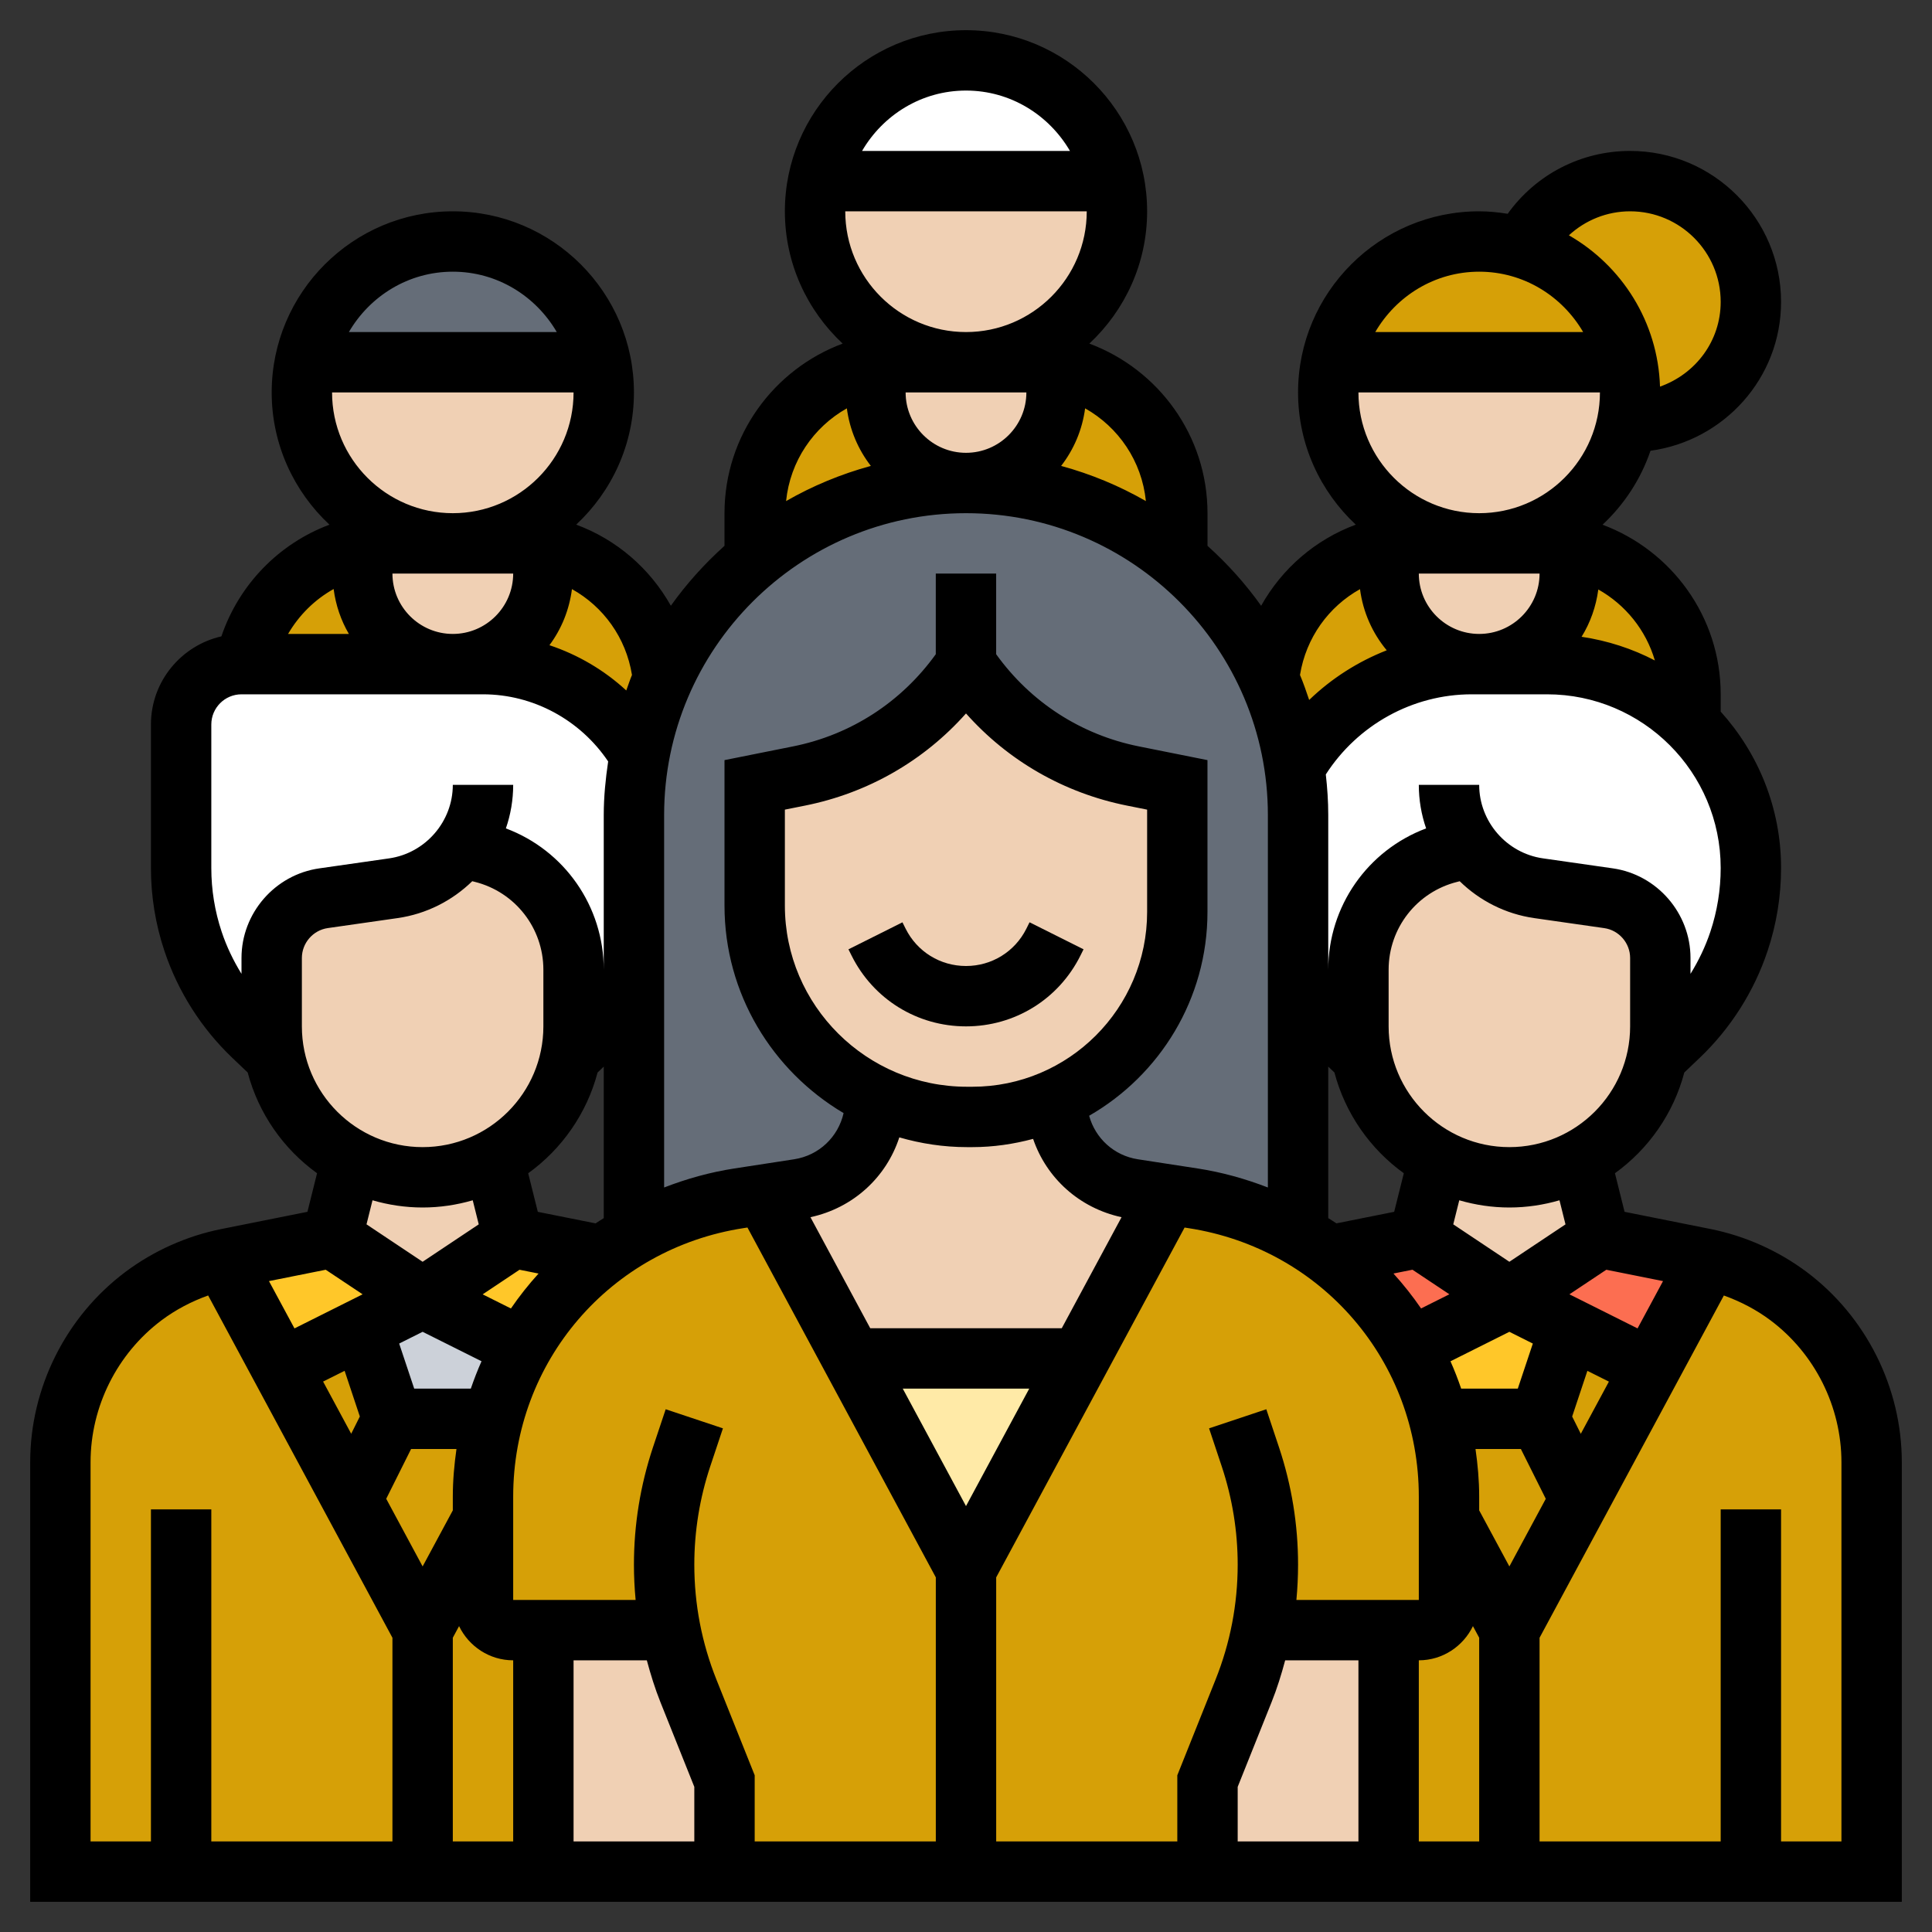 <svg id="_x33_0" enable-background="new 0 0 64 64" height="512" viewBox="0 0 64 64" width="512" xmlns="http://www.w3.org/2000/svg"><rect x="0" y="0" width="64" height="64" fill="#333333" stroke="none"/><g><g><g><path d="m19.9 12h-9.8c.46-2.28 2.48-4 4.9-4s4.44 1.72 4.9 4z" fill="#656d78"/></g><g><path d="m36.9 6h-9.8c.46-2.28 2.48-4 4.9-4s4.44 1.72 4.9 4z" fill="#fff"/></g><g><path d="m50.42 8.2c1.76.52 3.11 1.98 3.48 3.8h-9.8c.46-2.28 2.48-4 4.9-4 .49 0 .97.07 1.42.2z" fill="#d6a007"/></g><g><path d="m58 10c0 2.21-1.79 4-4 4-.03 0-.07 0-.1 0 .07-.32.1-.66.1-1s-.03-.68-.1-1c-.37-1.82-1.72-3.28-3.48-3.8.67-1.3 2.02-2.2 3.58-2.2 2.21 0 4 1.79 4 4z" fill="#d6a007"/></g><g><path d="m12 19c0 1.66 1.34 3 3 3h-6.9c.39-1.96 1.94-3.5 3.9-3.9z" fill="#d6a007"/></g><g><path d="m21.97 22.47c-.36.79-.62 1.63-.78 2.51-1.05-1.78-2.98-2.98-5.19-2.98h-1c.83 0 1.58-.34 2.12-.88s.88-1.29.88-2.12v-.9c2.11.43 3.74 2.19 3.97 4.37z" fill="#d6a007"/></g><g><path d="m56 23v.96c-1.22-1.21-2.89-1.96-4.75-1.96h-2.25c.83 0 1.58-.34 2.12-.88s.88-1.29.88-2.12v-.9c2.28.46 4 2.48 4 4.9z" fill="#d6a007"/></g><g><path d="m49 22h-.25c-2.51 0-4.7 1.37-5.86 3.41h-.01c-.14-1.03-.44-2.02-.85-2.94.23-2.18 1.86-3.94 3.97-4.37v.9c0 1.66 1.34 3 3 3z" fill="#d6a007"/></g><g><path d="m29 13c0 1.66 1.34 3 3 3-2.66 0-5.1.94-7 2.51v-1.51c0-2.42 1.72-4.44 4-4.9z" fill="#d6a007"/></g><g><path d="m39 17v1.51c-1.9-1.57-4.34-2.51-7-2.51.83 0 1.58-.34 2.12-.88s.88-1.29.88-2.12v-.9c.98.2 1.86.68 2.54 1.36.9.91 1.46 2.16 1.46 3.54z" fill="#d6a007"/></g><g><path d="m9.33 45.33 2.34 4.34 2.33 4.33v8h-8-4v-13.56c0-2.17 1.02-4.2 2.75-5.5.78-.59 1.68-1 2.64-1.21z" fill="#d6a007"/></g><g><path d="m18 54v8h-4v-8l2-3.71v2.71c0 .55.45 1 1 1z" fill="#d6a007"/></g><g><path d="m13 47h3.33c-.21.82-.33 1.69-.33 2.58v.71l-2 3.71-2.33-4.33z" fill="#d6a007"/></g><g><path d="m14 43 3.3 1.65c-.42.73-.74 1.52-.96 2.35h-.01-3.33l-1-3z" fill="#ccd1d9"/></g><g><path d="m13 47-1.33 2.67-2.34-4.34 2.67-1.33z" fill="#d6a007"/></g><g><path d="m17 41 2.98.6c-1.1.82-2.01 1.86-2.68 3.05l-3.3-1.65z" fill="#ffc729"/></g><g><path d="m14 43-2 1-2.67 1.33-1.94-3.6c.05-.02.09-.03.14-.04l3.47-.69z" fill="#ffc729"/></g><g><path d="m21 32.54c-.37.66-.84 1.26-1.39 1.78l-.71.68c.07-.32.1-.66.1-1v-1.88c0-1.83-1.25-3.43-3.03-3.88l-.66-.16-.01-.01c-.53.71-1.33 1.22-2.27 1.35l-2.31.33c-.99.15-1.72.99-1.72 1.98v2.27c0 .34.03.68.1 1l-.71-.68c-.91-.87-1.6-1.94-2-3.14-.26-.78-.39-1.6-.39-2.43v-4.75c0-1.1.9-2 2-2h.1 6.9 1c2.21 0 4.14 1.2 5.19 2.98-.13.66-.19 1.33-.19 2.02z" fill="#fff"/></g><g><path d="m55 31.73c0-.99-.73-1.83-1.72-1.98l-2.31-.33c-.94-.13-1.74-.64-2.27-1.35l-.01.01-.66.16c-1.78.45-3.03 2.05-3.03 3.88v1.88c0 .34.03.68.1 1l-.71-.68c-.55-.52-1.02-1.12-1.39-1.78v-5.54c0-.54-.04-1.07-.12-1.59h.01c1.16-2.04 3.35-3.41 5.86-3.41h.25 2.25c1.86 0 3.53.75 4.75 1.96 1.24 1.22 2 2.92 2 4.79 0 .83-.13 1.65-.39 2.43-.4 1.2-1.09 2.27-2 3.14l-.71.68c.07-.32.1-.66.1-1z" fill="#fff"/></g><g><path d="m58 62h-8v-8l2.33-4.33 2.34-4.34 1.94-3.6c.96.21 1.86.62 2.64 1.21.87.65 1.55 1.48 2.02 2.42s.73 2 .73 3.08v13.56z" fill="#d6a007"/></g><g><path d="m50 54v8h-4v-8h1c.55 0 1-.45 1-1v-2.71z" fill="#d6a007"/></g><g><path d="m51 47 1.33 2.67-2.33 4.33-2-3.71v-.71c0-.89-.12-1.76-.33-2.58z" fill="#d6a007"/></g><g><path d="m52 44-1 3h-3.33-.01c-.22-.83-.54-1.62-.96-2.35l3.3-1.65z" fill="#ffc729"/></g><g><path d="m54.67 45.33-2.34 4.34-1.33-2.67 1-3z" fill="#d6a007"/></g><g><path d="m56.61 41.73-1.94 3.6-2.67-1.33-2-1 3-2 3.47.69c.05.01.09.02.14.04z" fill="#fc6e51"/></g><g><path d="m50 43-3.3 1.65c-.67-1.19-1.58-2.23-2.68-3.05l2.98-.6z" fill="#fc6e51"/></g><g><path d="m24 59v3h-6v-8h4.21c.14.69.34 1.36.6 2.02z" fill="#f0d0b4"/></g><g><path d="m46 54v8h-6v-3l1.19-2.98c.26-.66.46-1.33.6-2.02z" fill="#f0d0b4"/></g><g><path d="m22.21 54h-4.21-1c-.55 0-1-.45-1-1v-2.71-.71c0-.89.12-1.76.33-2.58h.01c.22-.83.54-1.62.96-2.35.67-1.19 1.58-2.23 2.68-3.05.32-.25.67-.48 1.03-.67 1.05-.61 2.22-1.03 3.47-1.23l.83-.13 2.92 5.43 3.77 7v10h-8v-3l-1.19-2.98c-.26-.66-.46-1.33-.6-2.02z" fill="#d6a007"/></g><g><path d="m41.79 54c-.14.69-.34 1.36-.6 2.02l-1.19 2.98v3h-8v-10l3.77-7 2.92-5.43.83.13c1.25.2 2.42.62 3.47 1.23.36.19.71.42 1.03.67 1.1.82 2.01 1.86 2.68 3.05.42.73.74 1.52.96 2.35h.01c.21.82.33 1.69.33 2.58v.71 2.71c0 .55-.45 1-1 1h-1z" fill="#d6a007"/></g><g><path d="m35.77 45-3.77 7-3.77-7z" fill="#ffeaa7"/></g><g><path d="m32 22c-1.28 1.92-3.27 3.25-5.54 3.71l-1.46.29v4c0 2.78 1.63 5.19 4 6.32v.11c0 1.48-1.08 2.74-2.54 2.96l-1.15.18-.83.13c-1.25.2-2.42.62-3.47 1.23l-.01-.01v-8.38-5.54c0-.69.06-1.36.19-2.02.16-.88.42-1.72.78-2.51.7-1.55 1.74-2.9 3.03-3.96 1.9-1.57 4.34-2.51 7-2.51s5.1.94 7 2.51c.27.22.53.46.78.71.93.93 1.7 2.03 2.25 3.25.41.92.71 1.91.85 2.94.08.52.12 1.05.12 1.59v5.54 8.38l-.01.01c-1.05-.61-2.22-1.03-3.47-1.23l-.83-.13-1.15-.18c-1.46-.22-2.54-1.48-2.54-2.96v-.03c2.36-1.07 4-3.44 4-6.19v-4.21l-1.46-.29c-1.14-.23-2.2-.68-3.14-1.31s-1.76-1.44-2.4-2.4z" fill="#656d78"/></g><g><path d="m18 18.1v.9c0 .83-.34 1.58-.88 2.12s-1.29.88-2.12.88c-1.66 0-3-1.34-3-3v-.9c.32-.07.66-.1 1-.1h2 2c.34 0 .68.03 1 .1z" fill="#f0d0b4"/></g><g><path d="m19.9 12c.07.32.1.66.1 1 0 2.76-2.24 5-5 5s-5-2.24-5-5c0-.34.03-.68.1-1z" fill="#f0d0b4"/></g><g><path d="m35 12.1v.9c0 .83-.34 1.58-.88 2.12s-1.29.88-2.12.88c-1.66 0-3-1.34-3-3v-.9c.32-.07.66-.1 1-.1h2 2c.34 0 .68.03 1 .1z" fill="#f0d0b4"/></g><g><path d="m36.9 6c.07.32.1.66.1 1 0 2.76-2.24 5-5 5s-5-2.24-5-5c0-.34.03-.68.1-1z" fill="#f0d0b4"/></g><g><path d="m52 18.1v.9c0 .83-.34 1.58-.88 2.12s-1.29.88-2.12.88c-1.66 0-3-1.34-3-3v-.9c.32-.07.66-.1 1-.1h2 2c.34 0 .68.03 1 .1z" fill="#f0d0b4"/></g><g><path d="m53.9 14c-.46 2.28-2.48 4-4.9 4-2.76 0-5-2.24-5-5 0-.34.03-.68.1-1h9.8c.07.32.1.66.1 1s-.03.68-.1 1z" fill="#f0d0b4"/></g><g><path d="m50 39c.85 0 1.65-.21 2.35-.59l.65 2.59-3 2-3-2 .65-2.59z" fill="#f0d0b4"/></g><g><path d="m48.7 28.07c.53.71 1.33 1.22 2.27 1.35l2.31.33c.99.15 1.72.99 1.72 1.98v2.27c0 .34-.03.68-.1 1-.3 1.48-1.25 2.72-2.55 3.41-.7.38-1.5.59-2.35.59l-2.35-.59c-.44-.23-.84-.52-1.19-.87-.68-.69-1.16-1.56-1.36-2.54-.07-.32-.1-.66-.1-1v-1.88c0-1.83 1.25-3.43 3.03-3.88l.66-.16z" fill="#f0d0b4"/></g><g><path d="m17 41-3 2-3-2 .65-2.59c.7.38 1.5.59 2.35.59l2.35-.59z" fill="#f0d0b4"/></g><g><path d="m15.97 28.24c1.78.45 3.03 2.05 3.03 3.88v1.88c0 .34-.03.68-.1 1-.2.98-.68 1.85-1.36 2.54-.35.35-.75.64-1.19.87l-2.35.59c-.85 0-1.65-.21-2.35-.59-1.3-.69-2.25-1.93-2.55-3.41-.07-.32-.1-.66-.1-1v-2.27c0-.99.73-1.83 1.72-1.98l2.31-.33c.94-.13 1.74-.64 2.27-1.35l.01.01z" fill="#f0d0b4"/></g><g><path d="m38.69 39.57-2.92 5.43h-7.54l-2.92-5.43 1.15-.18c1.46-.22 2.54-1.48 2.54-2.96v-.11c.92.44 1.94.68 3.03.68h.18c.99 0 1.94-.21 2.79-.6v.03c0 1.48 1.08 2.74 2.54 2.96z" fill="#f0d0b4"/></g><g><path d="m39 26v4.21c0 2.75-1.64 5.12-4 6.19-.85.39-1.8.6-2.79.6h-.18c-1.09 0-2.11-.24-3.03-.68-2.37-1.13-4-3.54-4-6.32 0-2.17 0-4 0-4l1.46-.29c2.27-.46 4.26-1.79 5.54-3.71.64.96 1.46 1.77 2.4 2.4s2 1.08 3.14 1.31z" fill="#f0d0b4"/></g></g><g><path d="m59.849 42.136c-.936-.701-2.035-1.193-3.183-1.423l-2.85-.57-.319-1.278c1.113-.802 1.938-1.975 2.298-3.337l.508-.484c1.025-.976 1.804-2.202 2.251-3.544.296-.886.446-1.811.446-2.748 0-1.992-.761-3.804-2-5.179v-.573c0-2.574-1.632-4.768-3.914-5.618.715-.667 1.266-1.505 1.589-2.45 2.436-.334 4.325-2.406 4.325-4.932 0-2.757-2.243-5-5-5-1.634 0-3.125.784-4.056 2.082-.308-.049-.622-.082-.944-.082-3.309 0-6 2.691-6 6 0 1.729.739 3.284 1.912 4.38-1.336.494-2.443 1.45-3.135 2.687-.517-.727-1.115-1.391-1.777-1.986v-1.081c0-2.574-1.632-4.768-3.914-5.618 1.174-1.096 1.914-2.653 1.914-4.382 0-3.309-2.691-6-6-6s-6 2.691-6 6c0 1.729.74 3.286 1.914 4.382-2.282.85-3.914 3.044-3.914 5.618v1.081c-.662.595-1.26 1.258-1.777 1.985-.693-1.236-1.799-2.193-3.136-2.687 1.174-1.095 1.913-2.65 1.913-4.379 0-3.309-2.691-6-6-6s-6 2.691-6 6c0 1.729.74 3.285 1.914 4.381-1.668.623-2.995 1.976-3.58 3.699-1.334.305-2.334 1.495-2.334 2.92v4.752c0 .937.15 1.862.446 2.747.447 1.343 1.226 2.569 2.25 3.544l.509.485c.36 1.362 1.185 2.534 2.298 3.337l-.319 1.278-2.85.57c-1.147.229-2.247.722-3.182 1.423-1.973 1.48-3.152 3.837-3.152 6.303v14.561h62v-14.561c0-2.466-1.179-4.823-3.151-6.303zm-40.054-6.607.205-.196v5.02c-.09.058-.183.112-.271.173l-1.913-.382-.319-1.278c1.113-.803 1.938-1.975 2.298-3.337zm-2.585 6.533.63.126c-.331.365-.637.75-.915 1.157l-.936-.468zm-3.489 3.938-.498-1.493.777-.389 1.951.975c-.131.296-.249.598-.354.906h-1.876zm-2.305-.59.504 1.513-.286.572-.931-1.729zm2.202 2.59h1.503c-.073.517-.121 1.042-.121 1.579v.454l-1 1.857-1.206-2.241zm1.382 6.252.207-.384c.324.667 1.003 1.132 1.793 1.132v6h-2zm4 .748h2.427c.126.468.269.932.451 1.387l1.122 2.805v1.808h-4zm4.735.644c-.488-1.218-.735-2.501-.735-3.815 0-1.106.178-2.199.526-3.248l.422-1.265-1.896-.633-.423 1.265c-.417 1.255-.629 2.56-.629 3.881 0 .393.019.783.056 1.171h-4.056v-3.421c0-4.474 3.21-8.215 7.632-8.896l.128-.02 6.24 11.589v8.748h-6v-2.192zm8.265-32.01c1.393 1.567 3.247 2.636 5.339 3.054l.661.132v3.389c0 3.193-2.598 5.791-5.79 5.791h-.176c-3.327 0-6.034-2.692-6.034-6.002v-3.178l.661-.132c2.092-.418 3.946-1.487 5.339-3.054zm-2.209 14.043c.713.206 1.464.323 2.243.323h.176c.697 0 1.369-.101 2.013-.273.443 1.3 1.533 2.292 2.93 2.594l-1.981 3.679h-6.344l-1.981-3.679c1.415-.306 2.513-1.32 2.944-2.644zm2.209 12.214-2.095-3.891h4.19zm1 2.362 6.241-11.589.128.02c4.421.68 7.631 4.421 7.631 8.895v3.421h-4.055c.036-.388.055-.778.055-1.171 0-1.321-.212-2.626-.63-3.881l-.422-1.265-1.896.633.421 1.264c.349 1.05.527 2.143.527 3.249 0 1.313-.247 2.597-.735 3.815l-1.265 3.164v2.192h-6zm11-16.92.205.195c.36 1.362 1.185 2.534 2.298 3.337l-.319 1.278-1.913.382c-.088-.061-.181-.115-.271-.173zm6.279 10.667h-1.876c-.105-.309-.223-.611-.354-.906l1.951-.976.777.389zm-3.204-2.656c-.279-.407-.585-.792-.915-1.157l.63-.126 1.222.814zm-6.075 15.848 1.122-2.805c.182-.454.326-.919.451-1.387h2.427v6h-4zm6-4.192c.79 0 1.469-.465 1.793-1.132l.207.384v6.748h-2zm3-3.11-1-1.857v-.454c0-.537-.048-1.062-.122-1.579h1.503l.825 1.65zm2.366-4.394-.286-.572.504-1.513.713.357zm2.724-5.058-.844 1.567-2.257-1.129 1.222-.814zm-3.231-1.879-1.859 1.239-1.859-1.24.199-.797c.528.153 1.084.239 1.66.239s1.132-.086 1.66-.239zm2.141-6.559c0 2.206-1.794 4-4 4s-4-1.794-4-4v-1.877c0-1.379.935-2.576 2.273-2.91l.082-.021c.657.642 1.514 1.085 2.473 1.222l2.313.331c.49.069.859.495.859.989zm2.657-3.132c-.163.488-.387.955-.657 1.392v-.526c0-1.483-1.107-2.76-2.575-2.969l-2.313-.331c-1.205-.172-2.112-1.218-2.112-2.434h-2c0 .501.085.987.242 1.442-1.934.724-3.242 2.575-3.242 4.681v-5.123c0-.455-.031-.903-.081-1.346 1.055-1.64 2.874-2.654 4.833-2.654h2.496c3.172 0 5.752 2.581 5.752 5.752 0 .722-.115 1.433-.343 2.116zm-5.657-11.868c0 1.103-.897 2-2 2s-2-.897-2-2zm3.82 2.879c-.747-.39-1.564-.656-2.428-.785.29-.468.478-.998.554-1.567.9.507 1.577 1.343 1.874 2.352zm-5.82-4.879c-2.206 0-4-1.794-4-4h8c0 2.206-1.794 4-4 4zm5-10c1.654 0 3 1.346 3 3 0 1.293-.827 2.387-2.01 2.807-.069-2.145-1.265-4.007-3.018-5.012.544-.501 1.258-.795 2.028-.795zm-5 2c1.474 0 2.75.81 3.444 2h-6.887c.693-1.19 1.969-2 3.443-2zm-3.948 10.516c.1.766.414 1.459.885 2.026-.954.374-1.828.931-2.569 1.645-.094-.28-.19-.558-.304-.828.201-1.237.949-2.263 1.988-2.843zm-7.093-2.917c-.873-.502-1.815-.894-2.808-1.165.421-.544.7-1.193.795-1.907 1.107.624 1.879 1.749 2.013 3.072zm-7.959-3.599h4c0 1.103-.897 2-2 2s-2-.897-2-2zm2-2c-2.206 0-4-1.794-4-4h8c0 2.206-1.794 4-4 4zm0-8c1.474 0 2.75.81 3.444 2h-6.887c.693-1.19 1.969-2 3.443-2zm-3.947 10.527c.095.714.374 1.363.795 1.907-.993.271-1.935.663-2.808 1.165.135-1.323.906-2.448 2.013-3.072zm3.947 3.473c5.514 0 10 4.486 10 10v12.337c-.738-.285-1.513-.505-2.327-.63l-1.977-.304c-.798-.123-1.412-.698-1.617-1.442 2.339-1.346 3.92-3.866 3.92-6.752v-5.029l-2.269-.454c-1.926-.385-3.591-1.469-4.731-3.054v-2.672h-2v2.672c-1.141 1.585-2.806 2.669-4.731 3.054l-2.268.454v4.818c0 2.924 1.588 5.479 3.945 6.875-.178.787-.811 1.402-1.641 1.53l-1.977.304c-.814.125-1.589.345-2.327.63v-12.337c0-5.514 4.486-10 10-10zm-11.065 5.359c-.071.168-.125.343-.189.514-.733-.676-1.601-1.185-2.545-1.5.397-.534.656-1.167.746-1.858 1.04.58 1.789 1.607 1.988 2.844zm-7.935-3.359h4c0 1.103-.897 2-2 2s-2-.897-2-2zm2-2c-2.206 0-4-1.794-4-4h8c0 2.206-1.794 4-4 4zm0-8c1.474 0 2.75.81 3.444 2h-6.887c.693-1.19 1.969-2 3.443-2zm-3.948 10.512c.07.538.243 1.039.505 1.488h-2.014c.363-.624.884-1.139 1.509-1.488zm-3.709 11.355c-.228-.682-.343-1.393-.343-2.115v-4.752c0-.551.448-1 1-1h8c1.666 0 3.221.849 4.146 2.224-.086.581-.146 1.171-.146 1.776v5.123c0-2.106-1.308-3.958-3.242-4.681.157-.455.242-.941.242-1.442h-2c0 1.216-.907 2.262-2.111 2.435l-2.313.331c-1.469.209-2.576 1.485-2.576 2.968v.526c-.27-.438-.494-.904-.657-1.393zm2.657.867c0-.494.369-.92.858-.99l2.313-.331c.959-.137 1.815-.581 2.473-1.222l.083.021c1.338.335 2.273 1.532 2.273 2.911v1.877c0 2.206-1.794 4-4 4s-4-1.794-4-4zm4 8.266c.576 0 1.132-.086 1.66-.239l.199.797-1.859 1.24-1.859-1.24.199-.797c.528.153 1.084.239 1.66.239zm-3.21 2.062 1.222.814-2.257 1.129-.845-1.567zm-7.79 6.377c0-1.841.879-3.599 2.353-4.704.467-.35.991-.623 1.542-.821l6.105 11.339v6.747h-6v-11h-2v11h-2zm58 12.561h-2v-11h-2v11h-6v-6.747l6.105-11.338c.551.198 1.076.471 1.543.821 1.473 1.104 2.352 2.863 2.352 4.703z"/><path d="m32 34c1.615 0 3.067-.897 3.789-2.342l.105-.211-1.789-.895-.105.212c-.381.762-1.147 1.236-2 1.236s-1.619-.474-2-1.236l-.105-.211-1.789.895.105.21c.722 1.445 2.174 2.342 3.789 2.342z"/></g></g></svg>